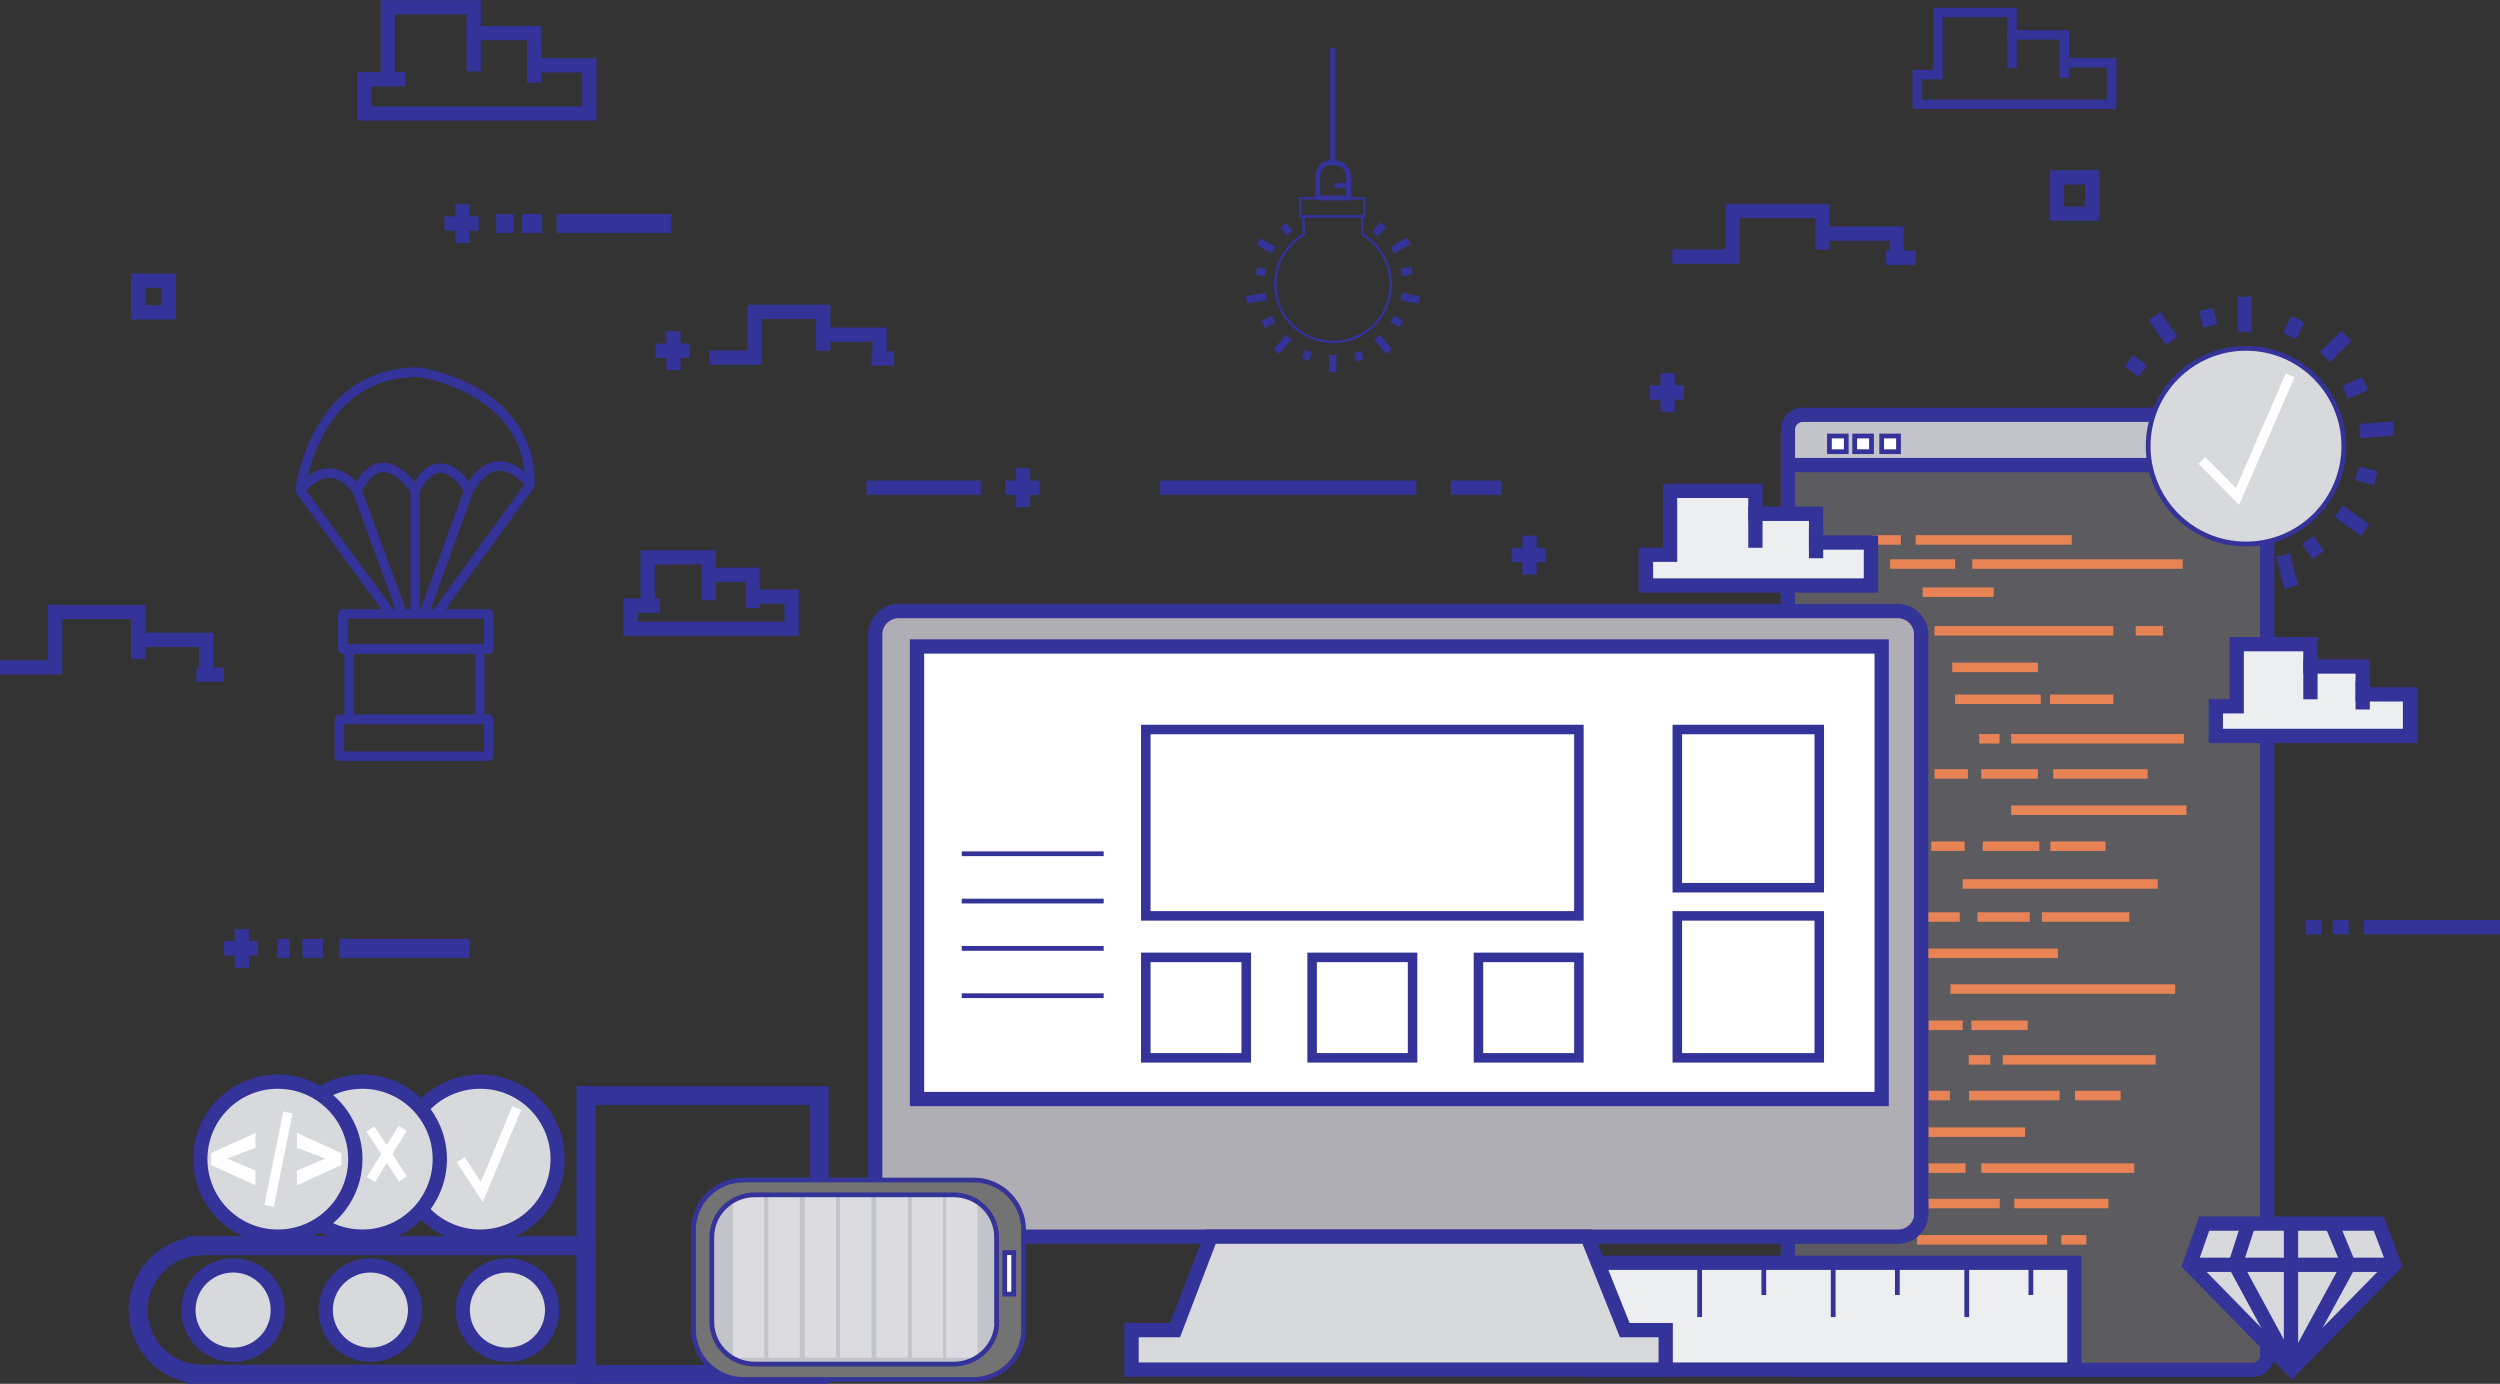 <svg version="1.1" class="img-responsive servicios_icono" id="servicios_icono5" 
	 xmlns="http://www.w3.org/2000/svg" xmlns:xlink="http://www.w3.org/1999/xlink" xmlns:a="http://ns.adobe.com/AdobeSVGViewerExtensions/3.0/"
	 x="0px" y="0px" width="861.2px" height="476.7px" viewBox="0 0 861.2 476.7" enable-background="new 0 0 861.2 476.7"
	 xml:space="preserve">
<rect x="0" y="0" width="861.2" height="476.7" fill="#333333" stroke="none"/>
<defs>
</defs>
<g>
	<line fill="none" stroke="#E88356" stroke-width="3.278" stroke-miterlimit="10" x1="700" y1="452" x2="752.7" y2="452"/>
	
		<rect x="342.5" y="255.7" fill="#F2F2F2" stroke="#333399" stroke-width="1.639" stroke-miterlimit="10" width="30.9" height="21.4"/>
	
		<rect x="201.9" y="377.4" fill="none" stroke="#333399" stroke-width="6.556" stroke-miterlimit="10" width="80.3" height="96.1"/>
	<circle fill="#434041" stroke="#333399" stroke-width="1.639" stroke-miterlimit="10" cx="374.4" cy="266.4" r="15"/>
	
		<rect x="394.7" y="225.9" fill="#434041" stroke="#333399" stroke-width="1.639" stroke-miterlimit="10" width="9.7" height="81.5"/>
	<line fill="none" stroke="#333399" stroke-width="1.639" stroke-miterlimit="10" x1="331.3" y1="360.4" x2="355.7" y2="360.4"/>
	<line fill="none" stroke="#333399" stroke-width="1.719" stroke-miterlimit="10" x1="459.1" y1="56.1" x2="459.1" y2="16.5"/>
	<path fill="none" stroke="#333399" stroke-width="0.859" stroke-miterlimit="10" d="M469.3,80.8v-6.3h-20.2v6.3
		c-5.9,3.5-9.8,9.8-9.8,17.1c0,11,8.9,19.9,19.9,19.9c11,0,19.9-8.9,19.9-19.9C479.1,90.6,475.2,84.2,469.3,80.8z"/>
	<rect x="448" y="68.3" fill="none" stroke="#333399" stroke-width="0.859" stroke-miterlimit="10" width="22" height="6.2"/>
	<line fill="none" stroke="#333399" stroke-width="4.917" stroke-miterlimit="10" x1="399.5" y1="168" x2="487.9" y2="168"/>
	<line fill="none" stroke="#333399" stroke-width="4.917" stroke-miterlimit="10" x1="499.8" y1="168" x2="517.2" y2="168"/>
	<line fill="none" stroke="#333399" stroke-width="4.917" stroke-miterlimit="10" x1="298.5" y1="168" x2="337.9" y2="168"/>
	<line fill="none" stroke="#333399" stroke-width="6.556" stroke-miterlimit="10" x1="191.8" y1="77" x2="231.2" y2="77"/>
	<line fill="none" stroke="#333399" stroke-width="6.556" stroke-miterlimit="10" x1="170.9" y1="77" x2="176.8" y2="77"/>
	<line fill="none" stroke="#333399" stroke-width="6.556" stroke-miterlimit="10" x1="179.7" y1="77" x2="186.8" y2="77"/>
	<rect x="47.6" y="96.7" fill="none" stroke="#333399" stroke-width="4.917" stroke-miterlimit="10" width="10.5" height="10.9"/>
	<rect x="708.6" y="61.1" fill="none" stroke="#333399" stroke-width="4.917" stroke-miterlimit="10" width="12.1" height="12.5"/>
	<path fill="none" stroke="#333399" stroke-width="6.556" stroke-miterlimit="10" d="M67.5,429.2v0.1c-11.2,1.1-19.9,10.6-19.9,22
		c0,11.5,8.7,20.9,19.9,22v0.1h134.4v-44.3H67.5z"/>
	<circle fill="#D7D9DD" stroke="#333399" stroke-width="4.917" stroke-miterlimit="10" cx="165.4" cy="399.3" r="26.7"/>
	<line fill="none" stroke="#333399" stroke-width="6.556" stroke-miterlimit="10" x1="95.5" y1="326.7" x2="99.8" y2="326.7"/>
	<line fill="none" stroke="#333399" stroke-width="6.556" stroke-miterlimit="10" x1="104.2" y1="326.7" x2="111.3" y2="326.7"/>
	<line fill="none" stroke="#333399" stroke-width="6.556" stroke-miterlimit="10" x1="116.9" y1="326.7" x2="161.7" y2="326.7"/>
	<g>
		<path fill="none" stroke="#333399" stroke-width="3.278" stroke-linejoin="round" stroke-miterlimit="10" d="M103.4,168.9
			c0,0,4.6-40.7,40.6-40.7c0,0,38.6,5,38.6,38.6c0,0-11.6-15.4-21.1,2.1c0,0-9.7-17.3-18.5,0c0,0-11.4-17.8-20,0
			C123,168.9,114.4,155.6,103.4,168.9z"/>
		
			<line fill="none" stroke="#333399" stroke-width="3.278" stroke-linejoin="round" stroke-miterlimit="10" x1="103.4" y1="168.9" x2="134.6" y2="211.5"/>
		
			<line fill="none" stroke="#333399" stroke-width="3.278" stroke-linejoin="round" stroke-miterlimit="10" x1="123" y1="168.9" x2="138.6" y2="211.5"/>
		
			<line fill="none" stroke="#333399" stroke-width="3.278" stroke-linejoin="round" stroke-miterlimit="10" x1="143" y1="168.9" x2="143" y2="212.2"/>
		
			<line fill="none" stroke="#333399" stroke-width="3.278" stroke-linejoin="round" stroke-miterlimit="10" x1="161.5" y1="168.9" x2="145.8" y2="212.2"/>
		
			<line fill="none" stroke="#333399" stroke-width="3.278" stroke-linejoin="round" stroke-miterlimit="10" x1="182.7" y1="166.8" x2="149.8" y2="212.2"/>
		
			<rect x="118.1" y="211.5" fill="none" stroke="#333399" stroke-width="3.278" stroke-linejoin="round" stroke-miterlimit="10" width="50.2" height="12.1"/>
		
			<rect x="120.3" y="223.5" fill="none" stroke="#333399" stroke-width="3.278" stroke-linejoin="round" stroke-miterlimit="10" width="45" height="24.3"/>
		
			<rect x="116.9" y="247.8" fill="none" stroke="#333399" stroke-width="3.278" stroke-linejoin="round" stroke-miterlimit="10" width="51.4" height="12.7"/>
	</g>
	<line fill="none" stroke="#333399" stroke-width="4.917" stroke-miterlimit="10" x1="621.1" y1="448.9" x2="621.1" y2="435"/>
	<line fill="none" stroke="#333399" stroke-width="4.917" stroke-miterlimit="10" x1="649.6" y1="449.6" x2="649.6" y2="435"/>
	<line fill="none" stroke="#333399" stroke-width="4.917" stroke-miterlimit="10" x1="678" y1="449.6" x2="678" y2="435"/>
	<line fill="none" stroke="#333399" stroke-width="4.917" stroke-miterlimit="10" x1="706.4" y1="449.6" x2="706.4" y2="435"/>
	<line fill="none" stroke="#333399" stroke-width="4.917" stroke-miterlimit="10" x1="592.2" y1="449.6" x2="592.2" y2="435"/>
	<g>
		<g id="XMLID_1_">
			<g>
				<path fill="#5C5B5F" d="M781,160.2v306.6c0,2.8-2.3,5.1-5.1,5.1H621c-2.8,0-5.1-2.3-5.1-5.1V160.2H781z"/>
				<path fill="#C3C4CA" d="M781,148v12.2H616V148c0-2.8,2.3-5.1,5.1-5.1h154.8C778.7,142.9,781,145.2,781,148z"/>
			</g>
			<g>
				<path fill="none" stroke="#333399" stroke-width="4.917" stroke-miterlimit="10" d="M781,160.2v306.6c0,2.8-2.3,5.1-5.1,5.1
					H621c-2.8,0-5.1-2.3-5.1-5.1V160.2V148c0-2.8,2.3-5.1,5.1-5.1h154.8c2.8,0,5.1,2.3,5.1,5.1V160.2z"/>
				<line fill="none" stroke="#333399" stroke-width="4.917" stroke-miterlimit="10" x1="616" y1="160.2" x2="781" y2="160.2"/>
			</g>
		</g>
	</g>
	
		<rect x="630.2" y="150.2" fill="#FFFFFF" stroke="#333399" stroke-width="1.639" stroke-miterlimit="10" width="5.8" height="5.4"/>
	
		<rect x="638.9" y="150.2" fill="#FFFFFF" stroke="#333399" stroke-width="1.639" stroke-miterlimit="10" width="5.8" height="5.4"/>
	
		<rect x="648.2" y="150.2" fill="#FFFFFF" stroke="#333399" stroke-width="1.639" stroke-miterlimit="10" width="5.8" height="5.4"/>
	<circle fill="#D7D9DD" stroke="#333399" stroke-width="1.639" stroke-miterlimit="10" cx="773.7" cy="153.7" r="33.7"/>
	<path fill="none" stroke="#333399" stroke-width="1.719" stroke-miterlimit="10" d="M453.9,68.3V61c0,0-0.1-5,5-5
		c0,0,5.7-0.4,5.7,5.7v6.5H453.9z"/>
	<line fill="none" stroke="#333399" stroke-width="1.719" stroke-miterlimit="10" x1="459.7" y1="63.9" x2="464.6" y2="63.9"/>
	<line fill="none" stroke="#333399" stroke-width="4.917" stroke-miterlimit="10" x1="649.7" y1="88.8" x2="659.9" y2="88.8"/>
	<g>
		<line fill="none" stroke="#333399" stroke-width="4.917" stroke-miterlimit="10" x1="574.5" y1="128.5" x2="574.5" y2="141.9"/>
		<line fill="none" stroke="#333399" stroke-width="4.917" stroke-miterlimit="10" x1="568.3" y1="135.2" x2="580.1" y2="135.2"/>
	</g>
	<g>
		<line fill="none" stroke="#333399" stroke-width="4.917" stroke-miterlimit="10" x1="352.4" y1="161.3" x2="352.4" y2="174.7"/>
		<line fill="none" stroke="#333399" stroke-width="4.917" stroke-miterlimit="10" x1="346.2" y1="168" x2="358.1" y2="168"/>
	</g>
	<g>
		<line fill="none" stroke="#333399" stroke-width="4.917" stroke-miterlimit="10" x1="83.3" y1="320.1" x2="83.3" y2="333.4"/>
		<line fill="none" stroke="#333399" stroke-width="4.917" stroke-miterlimit="10" x1="77.1" y1="326.7" x2="88.9" y2="326.7"/>
	</g>
	<g>
		<line fill="none" stroke="#333399" stroke-width="4.917" stroke-miterlimit="10" x1="159.3" y1="70.3" x2="159.3" y2="83.7"/>
		<line fill="none" stroke="#333399" stroke-width="4.917" stroke-miterlimit="10" x1="153.1" y1="77" x2="164.9" y2="77"/>
	</g>
	<g>
		<line fill="none" stroke="#333399" stroke-width="4.917" stroke-miterlimit="10" x1="232" y1="114.1" x2="232" y2="127.5"/>
		<line fill="none" stroke="#333399" stroke-width="4.917" stroke-miterlimit="10" x1="225.8" y1="120.8" x2="237.6" y2="120.8"/>
	</g>
	<g>
		<polygon fill="none" stroke="#333399" stroke-width="4.917" stroke-miterlimit="10" points="125.4,39.1 203,39.1 203,22.5 
			184,22.5 184,11.4 163.2,11.4 163.2,2.5 133.6,2.5 133.6,27.3 125.4,27.3 		"/>
		<line fill="none" stroke="#333399" stroke-width="4.917" stroke-miterlimit="10" x1="163.2" y1="24.6" x2="163.2" y2="8.6"/>
		<line fill="none" stroke="#333399" stroke-width="4.917" stroke-miterlimit="10" x1="184" y1="17.3" x2="184" y2="28.5"/>
		<line fill="none" stroke="#333399" stroke-width="4.917" stroke-miterlimit="10" x1="131.9" y1="27.3" x2="139.7" y2="27.3"/>
	</g>
	<g>
		<polygon fill="none" stroke="#333399" stroke-width="4.917" stroke-miterlimit="10" points="217.2,216.6 272.7,216.6 
			272.7,205.5 259.2,205.5 259.2,198 244.2,198 244.2,192 223.1,192 223.1,208.6 217.2,208.6 		"/>
		<line fill="none" stroke="#333399" stroke-width="4.917" stroke-miterlimit="10" x1="244.2" y1="206.8" x2="244.2" y2="196.1"/>
		<line fill="none" stroke="#333399" stroke-width="4.917" stroke-miterlimit="10" x1="259.2" y1="202" x2="259.2" y2="209.5"/>
		<line fill="none" stroke="#333399" stroke-width="4.917" stroke-miterlimit="10" x1="221.8" y1="208.6" x2="227.4" y2="208.6"/>
	</g>
	<g>
		<polygon fill="none" stroke="#333399" stroke-width="3.278" stroke-miterlimit="10" points="660.5,35.9 727.4,35.9 727.4,21.6 
			711.1,21.6 711.1,12 693.1,12 693.1,4.3 667.6,4.3 667.6,25.7 660.5,25.7 		"/>
		<line fill="none" stroke="#333399" stroke-width="3.278" stroke-miterlimit="10" x1="693.1" y1="23.4" x2="693.1" y2="9.6"/>
		<line fill="none" stroke="#333399" stroke-width="3.278" stroke-miterlimit="10" x1="711.1" y1="17.1" x2="711.1" y2="26.8"/>
	</g>
	<g>
		<polygon fill="#EDEEF0" stroke="#333399" stroke-width="4.917" stroke-miterlimit="10" points="763.3,253.5 830.2,253.5 
			830.2,239.2 813.9,239.2 813.9,229.6 795.9,229.6 795.9,221.9 770.5,221.9 770.5,243.3 763.3,243.3 		"/>
		
			<line fill="#EDEEF0" stroke="#333399" stroke-width="4.917" stroke-miterlimit="10" x1="795.9" y1="240.9" x2="795.9" y2="227.2"/>
		
			<line fill="#EDEEF0" stroke="#333399" stroke-width="4.917" stroke-miterlimit="10" x1="813.9" y1="234.7" x2="813.9" y2="244.4"/>
	</g>
	<g>
		<polyline fill="none" stroke="#333399" stroke-width="4.917" stroke-miterlimit="10" points="576.1,88.4 596.8,88.4 596.8,72.7 
			627.8,72.7 627.8,80.5 653.3,80.5 653.3,89.9 		"/>
		<line fill="none" stroke="#333399" stroke-width="4.917" stroke-miterlimit="10" x1="627.8" y1="77" x2="627.8" y2="86"/>
	</g>
	<line fill="none" stroke="#333399" stroke-width="4.917" stroke-miterlimit="10" x1="300.2" y1="123.5" x2="308" y2="123.5"/>
	<g>
		<polyline fill="none" stroke="#333399" stroke-width="4.917" stroke-miterlimit="10" points="244.2,123.2 259.9,123.2 
			259.9,107.4 283.6,107.4 283.6,115.3 303,115.3 303,124.7 		"/>
		<line fill="none" stroke="#333399" stroke-width="4.917" stroke-miterlimit="10" x1="283.6" y1="111.8" x2="283.6" y2="120.8"/>
	</g>
	<line fill="none" stroke="#333399" stroke-width="4.917" stroke-miterlimit="10" x1="67.7" y1="232.4" x2="77.1" y2="232.4"/>
	<g>
		<polyline fill="none" stroke="#333399" stroke-width="4.917" stroke-miterlimit="10" points="0,229.9 19,229.9 19,210.8 
			47.6,210.8 47.6,220.4 71,220.4 71,231.7 		"/>
		<line fill="none" stroke="#333399" stroke-width="4.917" stroke-miterlimit="10" x1="47.6" y1="216.1" x2="47.6" y2="227"/>
	</g>
	<g>
		<line fill="none" stroke="#333399" stroke-width="2.578" stroke-miterlimit="10" x1="442.1" y1="77.7" x2="444.3" y2="80.3"/>
		<line fill="none" stroke="#333399" stroke-width="2.578" stroke-miterlimit="10" x1="433.6" y1="83.2" x2="438.7" y2="86.2"/>
		<line fill="none" stroke="#333399" stroke-width="2.578" stroke-miterlimit="10" x1="432.8" y1="93.4" x2="436.1" y2="93.9"/>
		<line fill="none" stroke="#333399" stroke-width="2.578" stroke-miterlimit="10" x1="429.4" y1="103.3" x2="436.2" y2="102.1"/>
		<line fill="none" stroke="#333399" stroke-width="2.578" stroke-miterlimit="10" x1="435.1" y1="111.9" x2="438.7" y2="109.8"/>
		<line fill="none" stroke="#333399" stroke-width="2.578" stroke-miterlimit="10" x1="439.7" y1="121.1" x2="443.9" y2="116.2"/>
		<line fill="none" stroke="#333399" stroke-width="2.578" stroke-miterlimit="10" x1="449.7" y1="123.9" x2="450.8" y2="120.9"/>
		<line fill="none" stroke="#333399" stroke-width="2.578" stroke-miterlimit="10" x1="459.1" y1="128.2" x2="459.1" y2="122.2"/>
		<line fill="none" stroke="#333399" stroke-width="2.578" stroke-miterlimit="10" x1="468.6" y1="124.1" x2="467.6" y2="121.3"/>
		<line fill="none" stroke="#333399" stroke-width="2.578" stroke-miterlimit="10" x1="478.5" y1="121.1" x2="474.4" y2="116.2"/>
		<line fill="none" stroke="#333399" stroke-width="2.578" stroke-miterlimit="10" x1="482.7" y1="111.6" x2="479.6" y2="109.8"/>
		<line fill="none" stroke="#333399" stroke-width="2.578" stroke-miterlimit="10" x1="488.9" y1="103.3" x2="482.7" y2="102.2"/>
		<line fill="none" stroke="#333399" stroke-width="2.578" stroke-miterlimit="10" x1="486.4" y1="93.2" x2="482.7" y2="93.9"/>
		<line fill="none" stroke="#333399" stroke-width="2.578" stroke-miterlimit="10" x1="485.3" y1="82.9" x2="479.6" y2="86.2"/>
		<line fill="none" stroke="#333399" stroke-width="2.578" stroke-miterlimit="10" x1="476.5" y1="77.4" x2="473.7" y2="80.6"/>
	</g>
	<g>
		<line fill="none" stroke="#333399" stroke-width="4.917" stroke-miterlimit="10" x1="791.5" y1="109.9" x2="788.7" y2="115.8"/>
		<line fill="none" stroke="#333399" stroke-width="4.917" stroke-miterlimit="10" x1="773.2" y1="102.2" x2="773.2" y2="114.3"/>
		<line fill="none" stroke="#333399" stroke-width="4.917" stroke-miterlimit="10" x1="760" y1="106.6" x2="761.4" y2="112.3"/>
		<line fill="none" stroke="#333399" stroke-width="4.917" stroke-miterlimit="10" x1="742.2" y1="108.9" x2="748.1" y2="117.4"/>
		<line fill="none" stroke="#333399" stroke-width="4.917" stroke-miterlimit="10" x1="733.3" y1="124.3" x2="738.1" y2="127.8"/>
		<line fill="none" stroke="#333399" stroke-width="4.917" stroke-miterlimit="10" x1="789.3" y1="202.2" x2="786.5" y2="191.2"/>
		<line fill="none" stroke="#333399" stroke-width="4.917" stroke-miterlimit="10" x1="798.6" y1="191.2" x2="795" y2="186"/>
		<line fill="none" stroke="#333399" stroke-width="4.917" stroke-miterlimit="10" x1="814.7" y1="182.6" x2="805.7" y2="176.1"/>
		<line fill="none" stroke="#333399" stroke-width="4.917" stroke-miterlimit="10" x1="818.4" y1="164.8" x2="812" y2="163"/>
		<line fill="none" stroke="#333399" stroke-width="4.917" stroke-miterlimit="10" x1="824.5" y1="147.6" x2="812.9" y2="148.5"/>
		<line fill="none" stroke="#333399" stroke-width="4.917" stroke-miterlimit="10" x1="814.7" y1="132.1" x2="807.9" y2="135.2"/>
		<line fill="none" stroke="#333399" stroke-width="4.917" stroke-miterlimit="10" x1="808.3" y1="115.7" x2="800.9" y2="123"/>
	</g>
	<g>
		<polygon fill="#D7D9DD" stroke="#333399" stroke-width="4.917" stroke-miterlimit="10" points="754.3,435.7 759.3,421.5 
			819.4,421.5 824.8,435.7 789.5,471.7 		"/>
		
			<line fill="#D7D9DD" stroke="#333399" stroke-width="4.917" stroke-miterlimit="10" x1="754.3" y1="435.7" x2="824.8" y2="435.7"/>
		
			<line fill="#D7D9DD" stroke="#333399" stroke-width="4.917" stroke-miterlimit="10" x1="803.2" y1="421.5" x2="809.1" y2="435.7"/>
		<line fill="#D7D9DD" stroke="#333399" stroke-width="4.917" stroke-miterlimit="10" x1="774.6" y1="421.5" x2="770" y2="435.7"/>
		<line fill="#D7D9DD" stroke="#333399" stroke-width="4.917" stroke-miterlimit="10" x1="770" y1="435.7" x2="789.5" y2="471.7"/>
		
			<line fill="#D7D9DD" stroke="#333399" stroke-width="4.917" stroke-miterlimit="10" x1="789.5" y1="471.7" x2="809.1" y2="435.7"/>
		
			<line fill="#D7D9DD" stroke="#333399" stroke-width="4.917" stroke-miterlimit="10" x1="789.2" y1="421.5" x2="789.2" y2="472.6"/>
	</g>
	<line fill="none" stroke="#333399" stroke-width="4.917" stroke-miterlimit="10" x1="794.2" y1="319.4" x2="799.7" y2="319.4"/>
	<line fill="none" stroke="#333399" stroke-width="4.917" stroke-miterlimit="10" x1="803.6" y1="319.4" x2="809.1" y2="319.4"/>
	<line fill="none" stroke="#333399" stroke-width="4.917" stroke-miterlimit="10" x1="814.3" y1="319.4" x2="861.2" y2="319.4"/>
	<line fill="none" stroke="#E88356" stroke-width="3.278" stroke-miterlimit="10" x1="644.8" y1="186" x2="654.8" y2="186"/>
	<g>
		
			<rect x="550.4" y="435" fill="#EDEEF0" stroke="#333399" stroke-width="4.917" stroke-miterlimit="10" width="164.2" height="36.8"/>
		<line fill="none" stroke="#E88356" stroke-width="3.278" stroke-miterlimit="10" x1="659.9" y1="186" x2="713.7" y2="186"/>
		<line fill="none" stroke="#E88356" stroke-width="3.278" stroke-miterlimit="10" x1="679.4" y1="194.3" x2="751.9" y2="194.3"/>
		<line fill="none" stroke="#E88356" stroke-width="3.278" stroke-miterlimit="10" x1="651.1" y1="194.3" x2="673.5" y2="194.3"/>
		<line fill="none" stroke="#E88356" stroke-width="3.278" stroke-miterlimit="10" x1="662.3" y1="204" x2="686.8" y2="204"/>
		<line fill="none" stroke="#E88356" stroke-width="3.278" stroke-miterlimit="10" x1="666.4" y1="217.3" x2="728" y2="217.3"/>
		<line fill="none" stroke="#E88356" stroke-width="3.278" stroke-miterlimit="10" x1="735.7" y1="217.3" x2="745.1" y2="217.3"/>
		<line fill="none" stroke="#E88356" stroke-width="3.278" stroke-miterlimit="10" x1="673.5" y1="240.9" x2="703" y2="240.9"/>
		<line fill="none" stroke="#E88356" stroke-width="3.278" stroke-miterlimit="10" x1="706.2" y1="240.9" x2="728" y2="240.9"/>
		<line fill="none" stroke="#E88356" stroke-width="3.278" stroke-miterlimit="10" x1="681.8" y1="254.5" x2="688.8" y2="254.5"/>
		<line fill="none" stroke="#E88356" stroke-width="3.278" stroke-miterlimit="10" x1="666.4" y1="266.6" x2="677.9" y2="266.6"/>
		<line fill="none" stroke="#E88356" stroke-width="3.278" stroke-miterlimit="10" x1="682.5" y1="266.6" x2="702" y2="266.6"/>
		<line fill="none" stroke="#E88356" stroke-width="3.278" stroke-miterlimit="10" x1="707.3" y1="266.6" x2="739.8" y2="266.6"/>
		<line fill="none" stroke="#E88356" stroke-width="3.278" stroke-miterlimit="10" x1="665.3" y1="291.5" x2="676.8" y2="291.5"/>
		<line fill="none" stroke="#E88356" stroke-width="3.278" stroke-miterlimit="10" x1="683" y1="291.5" x2="702.5" y2="291.5"/>
		<line fill="none" stroke="#E88356" stroke-width="3.278" stroke-miterlimit="10" x1="706.3" y1="291.5" x2="725.3" y2="291.5"/>
		<line fill="none" stroke="#E88356" stroke-width="3.278" stroke-miterlimit="10" x1="663.6" y1="315.9" x2="675.1" y2="315.9"/>
		<line fill="none" stroke="#E88356" stroke-width="3.278" stroke-miterlimit="10" x1="681.2" y1="315.9" x2="699.2" y2="315.9"/>
		<line fill="none" stroke="#E88356" stroke-width="3.278" stroke-miterlimit="10" x1="664.3" y1="353.2" x2="676.1" y2="353.2"/>
		<line fill="none" stroke="#E88356" stroke-width="3.278" stroke-miterlimit="10" x1="679.1" y1="353.2" x2="698.5" y2="353.2"/>
		<line fill="none" stroke="#E88356" stroke-width="3.278" stroke-miterlimit="10" x1="664.3" y1="390" x2="697.6" y2="390"/>
		<line fill="none" stroke="#E88356" stroke-width="3.278" stroke-miterlimit="10" x1="678.2" y1="365.1" x2="685.6" y2="365.1"/>
		<line fill="none" stroke="#E88356" stroke-width="3.278" stroke-miterlimit="10" x1="664.3" y1="377.4" x2="671.7" y2="377.4"/>
		<line fill="none" stroke="#E88356" stroke-width="3.278" stroke-miterlimit="10" x1="664.3" y1="402.4" x2="677.1" y2="402.4"/>
		<line fill="none" stroke="#E88356" stroke-width="3.278" stroke-miterlimit="10" x1="710.1" y1="427.1" x2="718.7" y2="427.1"/>
		<line fill="none" stroke="#E88356" stroke-width="3.278" stroke-miterlimit="10" x1="682.5" y1="402.4" x2="735.2" y2="402.4"/>
		<line fill="none" stroke="#E88356" stroke-width="3.278" stroke-miterlimit="10" x1="664.3" y1="414.6" x2="688.9" y2="414.6"/>
		<line fill="none" stroke="#E88356" stroke-width="3.278" stroke-miterlimit="10" x1="693.9" y1="414.6" x2="726.3" y2="414.6"/>
		<line fill="none" stroke="#E88356" stroke-width="3.278" stroke-miterlimit="10" x1="660.4" y1="427.1" x2="705.2" y2="427.1"/>
		<line fill="none" stroke="#E88356" stroke-width="3.278" stroke-miterlimit="10" x1="689.9" y1="365.1" x2="742.6" y2="365.1"/>
		<line fill="none" stroke="#E88356" stroke-width="3.278" stroke-miterlimit="10" x1="678.3" y1="377.4" x2="709.5" y2="377.4"/>
		<line fill="none" stroke="#E88356" stroke-width="3.278" stroke-miterlimit="10" x1="714.8" y1="377.4" x2="730.5" y2="377.4"/>
		<line fill="none" stroke="#E88356" stroke-width="3.278" stroke-miterlimit="10" x1="703.4" y1="315.9" x2="733.5" y2="315.9"/>
		<line fill="none" stroke="#E88356" stroke-width="3.278" stroke-miterlimit="10" x1="692.8" y1="279.1" x2="753.2" y2="279.1"/>
		<line fill="none" stroke="#E88356" stroke-width="3.278" stroke-miterlimit="10" x1="676.1" y1="304.5" x2="743.3" y2="304.5"/>
		<line fill="none" stroke="#E88356" stroke-width="3.278" stroke-miterlimit="10" x1="671.9" y1="340.7" x2="749.3" y2="340.7"/>
		<line fill="none" stroke="#E88356" stroke-width="3.278" stroke-miterlimit="10" x1="663.6" y1="328.4" x2="708.9" y2="328.4"/>
		<line fill="none" stroke="#E88356" stroke-width="3.278" stroke-miterlimit="10" x1="692.8" y1="254.5" x2="752.3" y2="254.5"/>
		<line fill="none" stroke="#E88356" stroke-width="3.278" stroke-miterlimit="10" x1="672.5" y1="229.9" x2="702" y2="229.9"/>
	</g>
	
		<rect x="394.7" y="253.4" fill="none" stroke="#333399" stroke-width="6.556" stroke-miterlimit="10" width="149.2" height="64.8"/>
	<path fill="#AFAEB4" stroke="#333399" stroke-width="4.917" stroke-miterlimit="10" d="M661.9,417.9c0,4.5-3.6,8.1-8.1,8.1H309.6
		c-4.5,0-8.1-3.6-8.1-8.1V218.6c0-4.5,3.6-8.1,8.1-8.1h344.1c4.5,0,8.1,3.6,8.1,8.1V417.9z"/>
	
		<rect x="315.9" y="222.7" fill="#FFFFFF" stroke="#333399" stroke-width="4.917" stroke-miterlimit="10" width="332.3" height="155.9"/>
	<line fill="none" stroke="#333399" stroke-width="1.639" stroke-miterlimit="10" x1="331.3" y1="294.1" x2="380.2" y2="294.1"/>
	<line fill="none" stroke="#333399" stroke-width="1.639" stroke-miterlimit="10" x1="331.3" y1="310.4" x2="380.2" y2="310.4"/>
	<line fill="none" stroke="#333399" stroke-width="1.639" stroke-miterlimit="10" x1="331.3" y1="326.7" x2="380.2" y2="326.7"/>
	<line fill="none" stroke="#333399" stroke-width="1.639" stroke-miterlimit="10" x1="331.3" y1="343" x2="380.2" y2="343"/>
	
		<rect x="394.7" y="329.8" fill="none" stroke="#333399" stroke-width="3.278" stroke-miterlimit="10" width="34.6" height="34.6"/>
	<rect x="452" y="329.8" fill="none" stroke="#333399" stroke-width="3.278" stroke-miterlimit="10" width="34.6" height="34.6"/>
	
		<rect x="509.3" y="329.8" fill="none" stroke="#333399" stroke-width="3.278" stroke-miterlimit="10" width="34.6" height="34.6"/>
	
		<rect x="577.8" y="315.5" fill="none" stroke="#333399" stroke-width="3.278" stroke-miterlimit="10" width="48.9" height="48.9"/>
	
		<rect x="577.8" y="251.3" fill="none" stroke="#333399" stroke-width="3.278" stroke-miterlimit="10" width="48.9" height="54.5"/>
	
		<rect x="394.7" y="251.3" fill="none" stroke="#333399" stroke-width="3.278" stroke-miterlimit="10" width="149.2" height="64.2"/>
	<g>
		<line fill="none" stroke="#333399" stroke-width="4.917" stroke-miterlimit="10" x1="526.9" y1="184.5" x2="526.9" y2="197.9"/>
		<line fill="none" stroke="#333399" stroke-width="4.917" stroke-miterlimit="10" x1="520.7" y1="191.2" x2="532.5" y2="191.2"/>
	</g>
	<g>
		<polygon fill="#EDEEF0" stroke="#333399" stroke-width="4.917" stroke-miterlimit="10" points="567,201.7 644.5,201.7 
			644.5,186.9 625.6,186.9 625.6,177 604.7,177 604.7,169.1 575.3,169.1 575.3,191.1 567,191.1 		"/>
		
			<line fill="#EDEEF0" stroke="#333399" stroke-width="4.917" stroke-miterlimit="10" x1="604.7" y1="188.7" x2="604.7" y2="174.5"/>
		
			<line fill="#EDEEF0" stroke="#333399" stroke-width="4.917" stroke-miterlimit="10" x1="625.6" y1="182.3" x2="625.6" y2="192.3"/>
	</g>
	<polygon fill="#D7D9DD" stroke="#333399" stroke-width="4.917" stroke-miterlimit="10" points="546.8,426 559.7,458.2 
		573.8,458.2 573.8,471.8 389.8,471.8 389.8,458.2 404.8,458.2 417.1,426 	"/>
	<ellipse fill="#C3C4CA" stroke="#333399" stroke-width="1.639" stroke-miterlimit="10" cx="347.3" cy="435" rx="1.9" ry="5.9"/>
	<rect x="243.9" y="410.3" fill="#C3C4CA" width="103.7" height="59.4"/>
	<g>
		<rect x="252.5" y="412.3" fill="#DCDCE0" width="10.8" height="55.4"/>
		<rect x="264.7" y="412.3" fill="#DCDCE0" width="10.8" height="55.4"/>
		<rect x="277.2" y="412.3" fill="#DCDCE0" width="10.8" height="55.4"/>
		<rect x="289.4" y="412.3" fill="#DCDCE0" width="10.8" height="55.4"/>
		<rect x="301.9" y="412.3" fill="#DCDCE0" width="10.8" height="55.4"/>
		<rect x="314.1" y="412.3" fill="#DCDCE0" width="10.8" height="55.4"/>
		<rect x="325.9" y="412.3" fill="#DCDCE0" width="10.8" height="55.4"/>
	</g>
	<path fill="#737373" stroke="#333399" stroke-width="1.639" stroke-miterlimit="10" d="M335.4,406.5h-79.3
		c-9.5,0-17.2,7.7-17.2,17.2V458c0,9.5,7.7,17.2,17.2,17.2h79.3c9.5,0,17.2-7.7,17.2-17.2v-34.3
		C352.6,414.2,344.9,406.5,335.4,406.5z M343.4,455.3c0,8-6.6,14.6-14.8,14.6H260c-8.2,0-14.8-6.5-14.8-14.6v-29.1
		c0-8,6.6-14.6,14.8-14.6h68.5c8.2,0,14.8,6.5,14.8,14.6V455.3z"/>
	<line fill="none" stroke="#333399" stroke-width="1.639" stroke-miterlimit="10" x1="585.5" y1="435" x2="585.5" y2="453.7"/>
	<line fill="none" stroke="#333399" stroke-width="1.639" stroke-miterlimit="10" x1="607.6" y1="435" x2="607.6" y2="446.1"/>
	<line fill="none" stroke="#333399" stroke-width="1.639" stroke-miterlimit="10" x1="631.5" y1="435" x2="631.5" y2="453.7"/>
	<line fill="none" stroke="#333399" stroke-width="1.639" stroke-miterlimit="10" x1="653.6" y1="435" x2="653.6" y2="446.1"/>
	<line fill="none" stroke="#333399" stroke-width="1.639" stroke-miterlimit="10" x1="677.5" y1="435" x2="677.5" y2="453.7"/>
	<line fill="none" stroke="#333399" stroke-width="1.639" stroke-miterlimit="10" x1="699.6" y1="435" x2="699.6" y2="446.1"/>
	<polyline fill="none" stroke="#FFFFFF" stroke-width="3.278" stroke-miterlimit="10" points="758.5,158.6 770.8,171 788.9,129.3 	
		"/>
	<circle fill="#D7D9DD" stroke="#333399" stroke-width="4.917" stroke-miterlimit="10" cx="124.8" cy="399.3" r="26.7"/>
	<circle fill="#D7D9DD" stroke="#333399" stroke-width="4.917" stroke-miterlimit="10" cx="95.7" cy="399.3" r="26.7"/>
	<circle fill="#D7D9DD" stroke="#333399" stroke-width="4.917" stroke-miterlimit="10" cx="80.3" cy="451.3" r="15.4"/>
	<circle fill="#D7D9DD" stroke="#333399" stroke-width="4.917" stroke-miterlimit="10" cx="127.6" cy="451.3" r="15.4"/>
	<circle fill="#D7D9DD" stroke="#333399" stroke-width="4.917" stroke-miterlimit="10" cx="174.8" cy="451.3" r="15.4"/>
	
		<rect x="346.1" y="431.5" fill="#FFFFFF" stroke="#333399" stroke-width="1.639" stroke-miterlimit="10" width="3.1" height="14.3"/>
	<path fill="#FFFFFF" d="M88,395.4l-9.8,3.7l9.8,4.1v5.1l-15.3-7v-4.1l15.3-6.9V395.4z"/>
	<path fill="#FFFFFF" d="M112.1,399.1l-9.8-3.7v-5.1l15.3,6.9v4.1l-15.3,7v-5.1L112.1,399.1z"/>
	<line fill="none" stroke="#FFFFFF" stroke-width="3.278" stroke-miterlimit="10" x1="99.2" y1="383.2" x2="92.7" y2="415.4"/>
	<line fill="none" stroke="#FFFFFF" stroke-width="3.278" stroke-miterlimit="10" x1="127.8" y1="406.3" x2="138.7" y2="388.7"/>
	<line fill="none" stroke="#FFFFFF" stroke-width="3.278" stroke-miterlimit="10" x1="127.6" y1="388.9" x2="138.8" y2="406.1"/>
	<polyline fill="none" stroke="#FFFFFF" stroke-width="3.278" stroke-miterlimit="10" points="178,381.7 166,410.6 158.7,399.5 	
		"/>
</g>
</svg>
